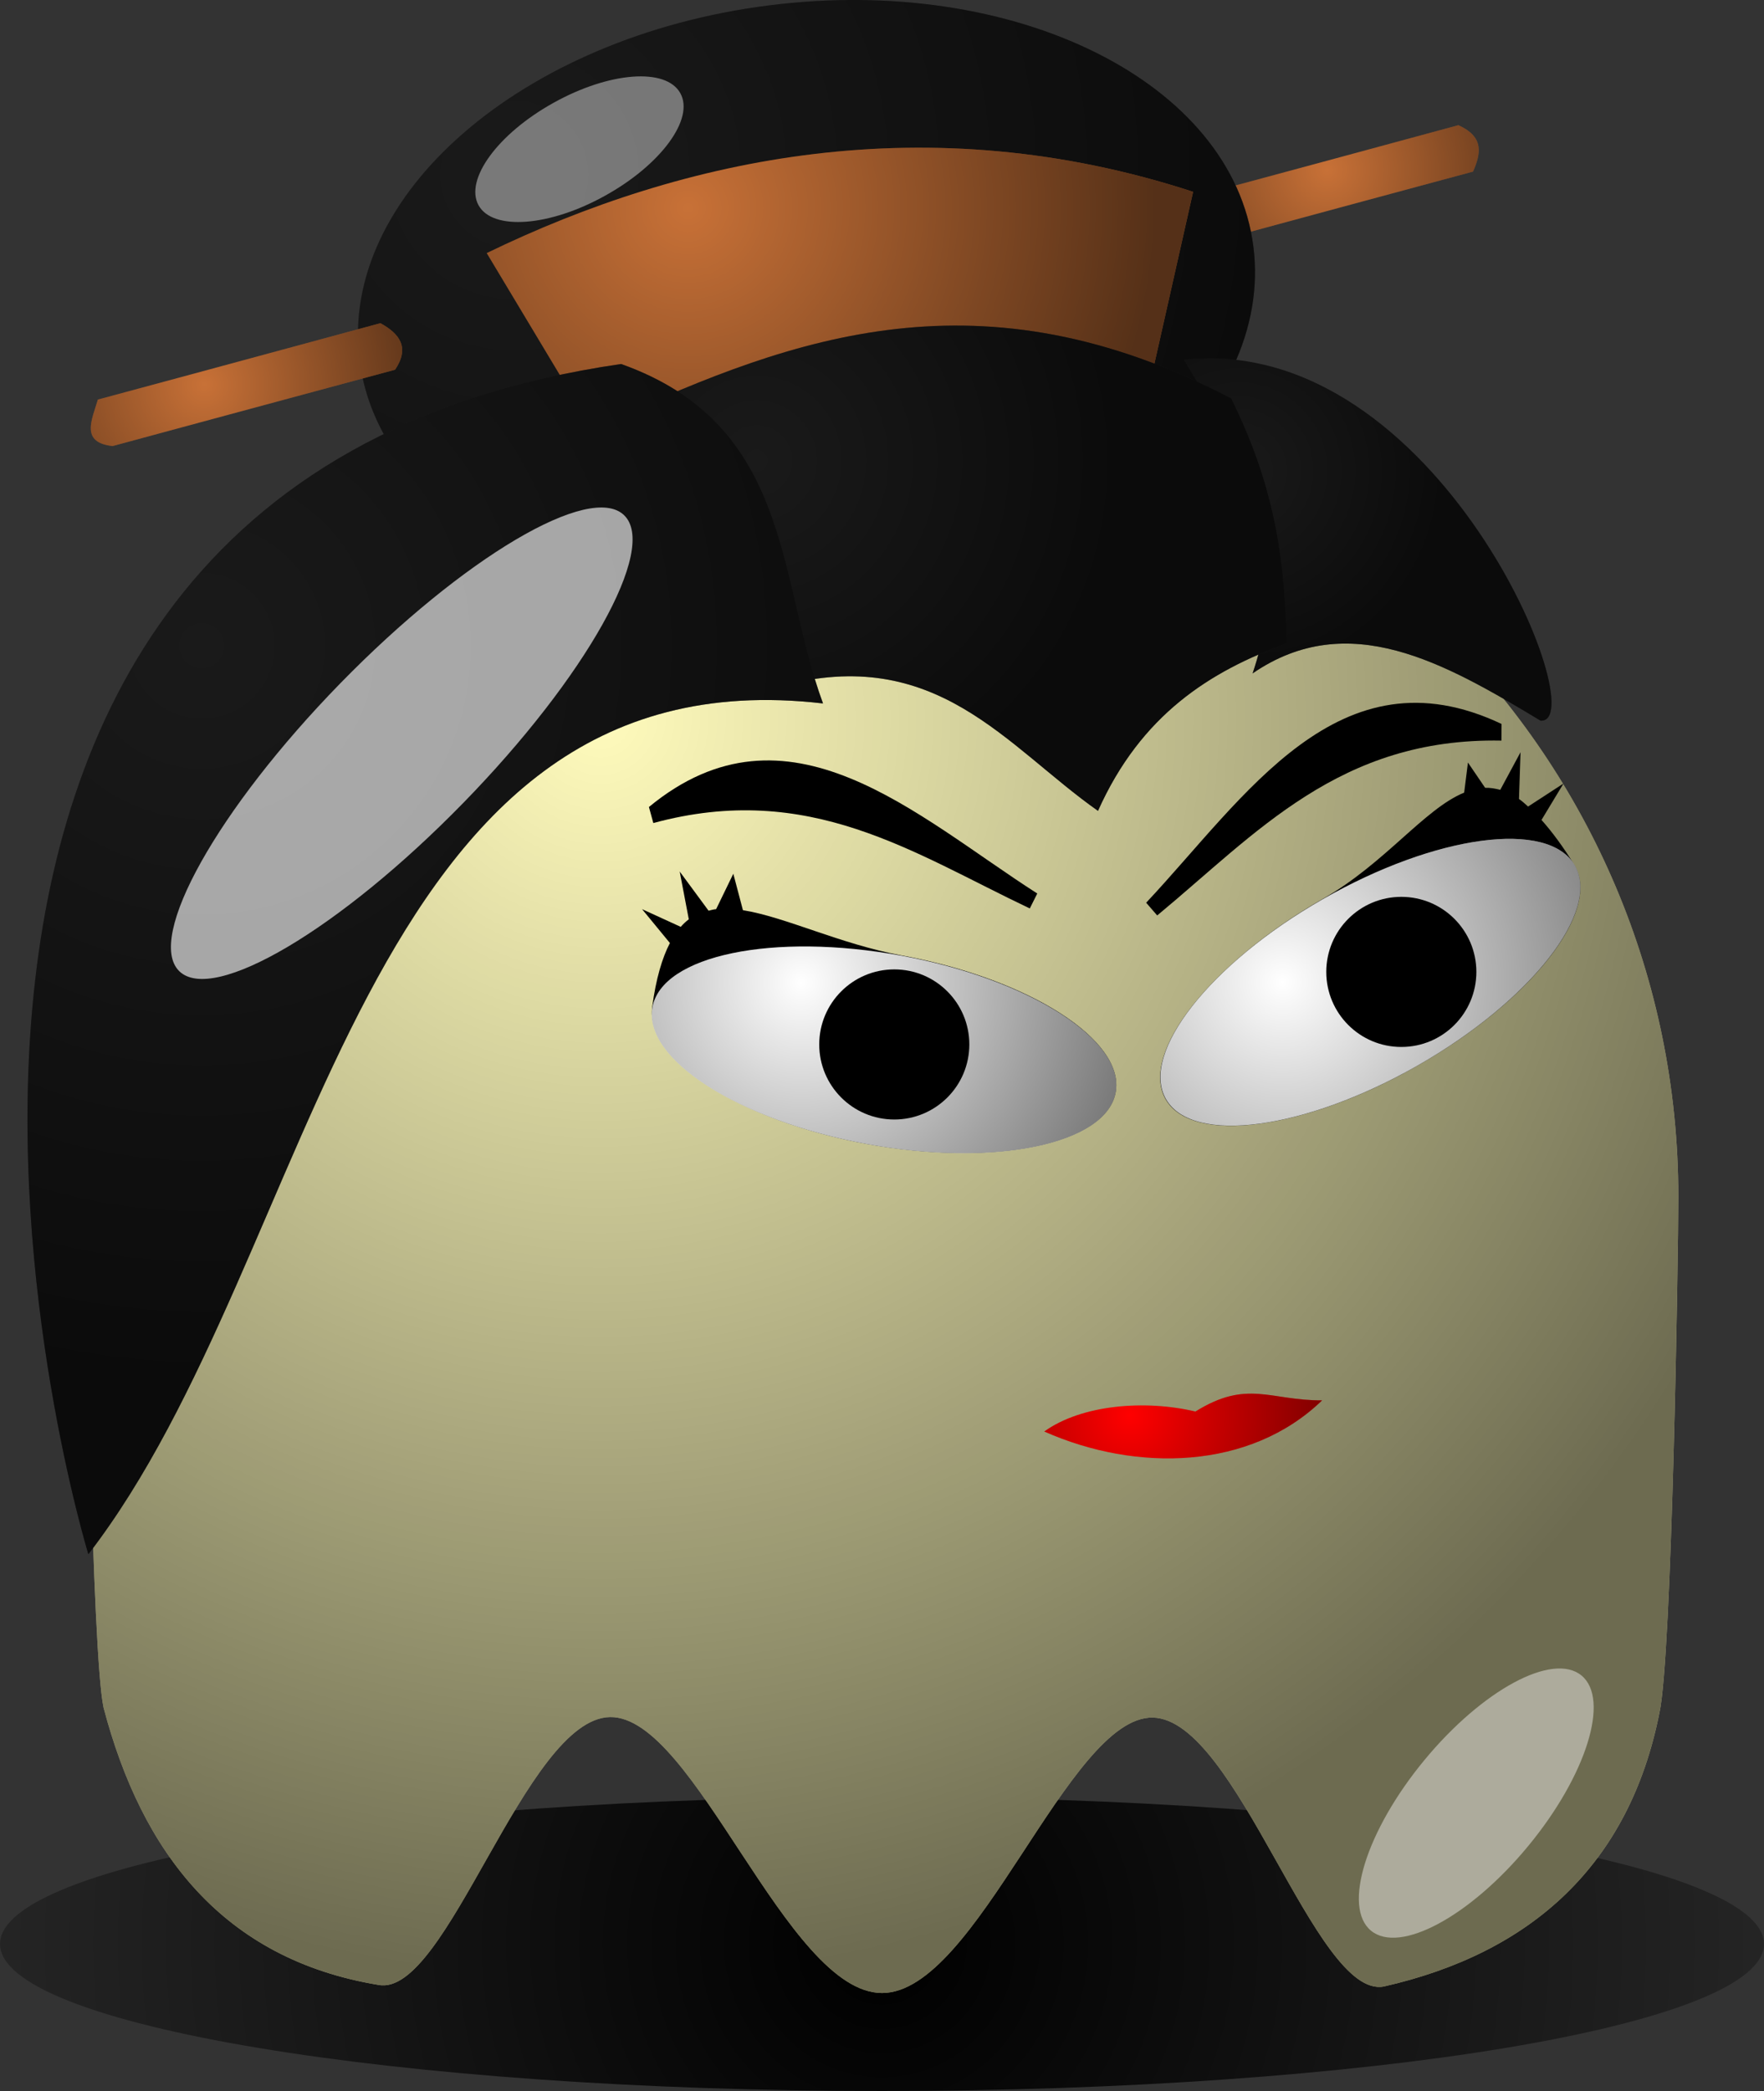 <svg version="1.1" xmlns="http://www.w3.org/2000/svg" xmlns:xlink="http://www.w3.org/1999/xlink" width="102.651" height="121.663" viewBox="0,0,102.651,121.663"><rect x="0" y="0" width="102.651" height="121.663" fill="#333333" stroke="none"/><defs><radialGradient cx="265.913" cy="126.144" r="12.848" gradientUnits="userSpaceOnUse" id="color-1"><stop offset="0" stop-color="#000000" stop-opacity="0"/><stop offset="1" stop-color="#000000" stop-opacity="0.572"/></radialGradient><radialGradient cx="218.6" cy="126.412" r="43.24" gradientUnits="userSpaceOnUse" id="color-2"><stop offset="0" stop-color="#000000" stop-opacity="0"/><stop offset="1" stop-color="#000000" stop-opacity="0.572"/></radialGradient><radialGradient cx="239.994" cy="229.364" r="71.999" gradientUnits="userSpaceOnUse" id="color-3"><stop offset="0" stop-color="#000000"/><stop offset="1" stop-color="#000000" stop-opacity="0"/></radialGradient><radialGradient cx="223.624" cy="158.076" r="73.387" gradientUnits="userSpaceOnUse" id="color-4"><stop offset="0" stop-color="#000000" stop-opacity="0"/><stop offset="1" stop-color="#000000" stop-opacity="0.572"/></radialGradient><radialGradient cx="235.305" cy="173.425" r="21.275" gradientUnits="userSpaceOnUse" id="color-5"><stop offset="0" stop-color="#000000" stop-opacity="0"/><stop offset="1" stop-color="#000000" stop-opacity="0.572"/></radialGradient><radialGradient cx="263.304" cy="173.406" r="23.043" gradientUnits="userSpaceOnUse" id="color-6"><stop offset="0" stop-color="#000000" stop-opacity="0"/><stop offset="1" stop-color="#000000" stop-opacity="0.572"/></radialGradient><radialGradient cx="228.708" cy="128.351" r="27.145" gradientUnits="userSpaceOnUse" id="color-7"><stop offset="0" stop-color="#000000" stop-opacity="0"/><stop offset="1" stop-color="#000000" stop-opacity="0.572"/></radialGradient><radialGradient cx="260.77" cy="143.649" r="11.826" gradientUnits="userSpaceOnUse" id="color-8"><stop offset="0" stop-color="#000000" stop-opacity="0"/><stop offset="1" stop-color="#000000" stop-opacity="0.572"/></radialGradient><radialGradient cx="232.699" cy="143.067" r="20.903" gradientUnits="userSpaceOnUse" id="color-9"><stop offset="0" stop-color="#000000" stop-opacity="0"/><stop offset="1" stop-color="#000000" stop-opacity="0.572"/></radialGradient><radialGradient cx="200.419" cy="153.828" r="42.653" gradientUnits="userSpaceOnUse" id="color-10"><stop offset="0" stop-color="#000000" stop-opacity="0"/><stop offset="1" stop-color="#000000" stop-opacity="0.572"/></radialGradient><radialGradient cx="254.418" cy="198.586" r="12.997" gradientUnits="userSpaceOnUse" id="color-11"><stop offset="0" stop-color="#000000" stop-opacity="0"/><stop offset="1" stop-color="#000000" stop-opacity="0.572"/></radialGradient><radialGradient cx="200.566" cy="138.636" r="13.563" gradientUnits="userSpaceOnUse" id="color-12"><stop offset="0" stop-color="#000000" stop-opacity="0"/><stop offset="1" stop-color="#000000" stop-opacity="0.572"/></radialGradient></defs><g transform="translate(-188.674,-116.258)"><g data-paper-data="{&quot;isPaintingLayer&quot;:true}" stroke="none" stroke-width="1" stroke-linecap="butt" stroke-linejoin="miter" stroke-miterlimit="10" stroke-dasharray="" stroke-dashoffset="0" style="mix-blend-mode: normal"><path d="M257.1,127.987l16.44,-4.444c1.534,0.692 1.294,1.679 0.854,2.698l-16.44,4.444z" fill="#c87137" fill-rule="nonzero"/><path d="M257.1,127.987l16.44,-4.444c1.534,0.692 1.294,1.679 0.854,2.698l-16.44,4.444z" fill="url(#color-1)" fill-rule="nonzero"/><path d="M209.598,137.219c-1.218,-9.575 9.438,-18.818 23.801,-20.645c14.363,-1.827 26.994,4.454 28.211,14.03c1.218,9.575 -9.438,18.818 -23.801,20.645c-14.363,1.827 -26.994,-4.454 -28.211,-14.03z" fill="#1a1a1a" fill-rule="nonzero"/><path d="M209.598,137.219c-1.218,-9.575 9.438,-18.818 23.801,-20.645c14.363,-1.827 26.994,4.454 28.211,14.03c1.218,9.575 -9.438,18.818 -23.801,20.645c-14.363,1.827 -26.994,-4.454 -28.211,-14.03z" fill="url(#color-2)" fill-rule="nonzero"/><path d="M216.999,130.984c11.491,-5.582 25.663,-8.611 41.104,-3.564l-2.417,10.729l-31.373,5.026z" fill="#c87137" fill-rule="nonzero"/><path d="M291.325,229.366c0,4.723 -22.991,8.554 -51.325,8.554c-28.335,0 -51.325,-3.831 -51.325,-8.554c0,-4.723 22.991,-8.554 51.325,-8.554c28.335,0 51.325,3.831 51.325,8.554z" fill="url(#color-3)" fill-rule="nonzero"/><path d="M286.34,185.882c0,3.457 -0.378,26.775 -1.098,30.019c-1.761,8.882 -7.471,13.994 -16.047,15.94c-3.985,0.741 -8.519,-15.555 -13.438,-15.648c-4.919,-0.093 -10.223,16.025 -15.754,16.025c-5.56,0 -10.886,-16.125 -15.826,-16.054c-4.94,0.078 -9.488,16.353 -13.48,15.583c-9.039,-1.497 -13.773,-7.685 -15.997,-16.139c-0.677,-3.151 -1.034,-26.376 -1.034,-29.727c0,-25.578 20.759,-46.337 46.337,-46.337c25.578,0 46.337,20.759 46.337,46.337z" fill="#fffbbc" fill-rule="nonzero"/><path d="M286.34,185.882c0,3.457 -0.378,26.775 -1.098,30.019c-1.761,8.882 -7.471,13.994 -16.047,15.94c-3.985,0.741 -8.519,-15.555 -13.438,-15.648c-4.919,-0.093 -10.223,16.025 -15.754,16.025c-5.56,0 -10.886,-16.125 -15.826,-16.054c-4.94,0.078 -9.488,16.353 -13.48,15.583c-9.039,-1.497 -13.773,-7.685 -15.997,-16.139c-0.677,-3.151 -1.034,-26.376 -1.034,-29.727c0,-25.578 20.759,-46.337 46.337,-46.337c25.578,0 46.337,20.759 46.337,46.337z" fill="url(#color-4)" fill-rule="nonzero"/><path d="M277.605,223.665c-3.38,4.096 -7.478,6.306 -9.15,4.927c-1.671,-1.379 -0.279,-5.822 3.102,-9.918c3.38,-4.096 7.478,-6.306 9.15,-4.927c1.671,1.379 0.279,5.822 -3.102,9.918z" fill-opacity="0.434" fill="#ffffff" fill-rule="nonzero"/><path d="M229.907,169.246c0.14,-0.03 0.29,-0.08 0.44,-0.09l1,-2.06l0.56,2.12c2.49,0.4 5.66,1.97 9.22,2.63c7.44,1.36 13.03,4.94 12.47,7.97c-0.55,3.02 -7.06,4.36 -14.5,3c-7.44,-1.37 -12.87,-4.93 -12.47,-7.97c0.22,-1.65 0.58,-2.85 1.03,-3.72l-1.62,-1.97l2.25,1.03c0.15,-0.17 0.3,-0.31 0.47,-0.44l-0.53,-2.78z" fill="#000000" fill-rule="nonzero"/><path d="M226.64,174.864c0.556,-3.026 7.041,-4.37 14.484,-3.001c7.443,1.369 13.025,4.931 12.469,7.957c-0.556,3.026 -7.041,4.37 -14.484,3.001c-7.443,-1.369 -13.025,-4.931 -12.469,-7.957z" fill="#ffffff" fill-rule="nonzero"/><path d="M277.067,162.746c0.18,0.12 0.35,0.28 0.53,0.44l2.06,-1.34l-1.28,2.12c0.6,0.67 1.25,1.54 1.94,2.66c1.53,2.67 -2.56,7.87 -9.13,11.62c-6.56,3.76 -13.16,4.64 -14.68,1.97c-1.53,-2.67 2.59,-7.9 9.15,-11.66c3.6,-2.05 5.91,-5.24 8.22,-6.18l0.22,-1.75l1,1.47c0.29,-0.01 0.58,0.04 0.88,0.12l1.18,-2.19z" fill="#000000" fill-rule="nonzero"/><path d="M256.523,180.208c-1.527,-2.671 2.561,-7.881 9.131,-11.636c6.57,-3.755 13.133,-4.634 14.66,-1.962c1.527,2.671 -2.561,7.881 -9.131,11.636c-6.57,3.755 -13.133,4.634 -14.66,1.962z" fill="#ffffff" fill-rule="nonzero"/><path d="M226.64,174.864c0.556,-3.026 7.041,-4.37 14.484,-3.001c7.443,1.369 13.025,4.931 12.469,7.957c-0.556,3.026 -7.041,4.37 -14.484,3.001c-7.443,-1.369 -13.025,-4.931 -12.469,-7.957z" fill="url(#color-5)" fill-rule="nonzero"/><path d="M256.523,180.208c-1.527,-2.671 2.561,-7.881 9.131,-11.636c6.57,-3.755 13.133,-4.634 14.66,-1.962c1.527,2.671 -2.561,7.881 -9.131,11.636c-6.57,3.755 -13.133,4.634 -14.66,1.962z" fill="url(#color-6)" fill-rule="nonzero"/><path d="M236.347,177.028c0,-2.412 1.955,-4.367 4.367,-4.367c2.412,0 4.367,1.955 4.367,4.367c0,2.412 -1.955,4.367 -4.367,4.367c-2.412,0 -4.367,-1.955 -4.367,-4.367z" fill="#000000" fill-rule="nonzero"/><path d="M265.853,172.807c0,-2.412 1.955,-4.367 4.367,-4.367c2.412,0 4.367,1.955 4.367,4.367c0,2.412 -1.955,4.367 -4.367,4.367c-2.412,0 -4.367,-1.955 -4.367,-4.367z" fill="#000000" fill-rule="nonzero"/><path d="M249.035,168.245l-0.435,0.87c-6.787,-3.222 -12.825,-7.435 -21.907,-4.969l-0.257,-0.934c8.091,-6.665 15.533,0.506 22.598,5.033z" fill="#000000" fill-rule="evenodd"/><path d="M276.053,158.379l-0.007,0.97c-9.417,-0.178 -14.243,5.382 -20.032,10.173l-0.642,-0.741c5.746,-6.116 11.213,-14.885 20.68,-10.401z" fill="#000000" fill-rule="evenodd"/><path d="M278.317,158.187c-5.58,-3.36 -11.17,-6.57 -16.75,-2.75c2.8,-8.37 -0.97,-13.12 -4,-18.25c14.84,-1.59 23.96,21.25 20.75,21z" fill="#1a1a1a" fill-rule="evenodd"/><path d="M216.999,130.984c11.491,-5.582 25.663,-8.611 41.104,-3.564l-2.417,10.729l-31.373,5.026z" fill="url(#color-7)" fill-rule="nonzero"/><path d="M278.317,158.187c-5.58,-3.36 -11.17,-6.57 -16.75,-2.75c2.8,-8.37 -0.97,-13.12 -4,-18.25c14.84,-1.59 23.96,21.25 20.75,21z" fill="url(#color-8)" fill-rule="evenodd"/><path d="M224.317,140.687c10.6,-4.85 21.47,-8.84 36.001,-1.25c2.77,5.59 3.1,9.97 3.25,14.25c-4.48,1.62 -8.5,4.16 -11,9.75c-5.35,-3.77 -9.41,-9.71 -18.5,-7.25c-2.02,-4.92 -4.44,-9.92 -9.75,-15.5z" fill="#1a1a1a" fill-rule="evenodd"/><path d="M224.317,140.687c10.6,-4.85 21.47,-8.84 36.001,-1.25c2.77,5.59 3.1,9.97 3.25,14.25c-4.48,1.62 -8.5,4.16 -11,9.75c-5.35,-3.77 -9.41,-9.71 -18.5,-7.25c-2.02,-4.92 -4.44,-9.92 -9.75,-15.5z" fill="url(#color-9)" fill-rule="evenodd"/><path d="M224.817,137.437c9.99,3.55 9.09,12.54 11.75,19.75c-27.16,-3.15 -29.19,31.94 -42.751,49.501c0,0 -19,-62.001 31,-69.251z" fill="#1a1a1a" fill-rule="evenodd"/><path d="M224.817,137.437c9.99,3.55 9.09,12.54 11.75,19.75c-27.16,-3.15 -29.19,31.94 -42.751,49.501c0,0 -19,-62.001 31,-69.251z" fill="url(#color-10)" fill-rule="evenodd"/><path d="M194.369,139.507l16.441,-4.444c1.128,0.617 1.716,1.417 0.856,2.705l-16.441,4.444c-1.895,-0.211 -1.198,-1.535 -0.856,-2.705z" fill="#c87137" fill-rule="nonzero"/><path d="M258.239,198.386c3.015,-1.882 4.349,-0.634 7.371,-0.649c-4.185,4.049 -10.793,4.199 -16.168,1.811c2.174,-1.561 5.853,-1.861 8.797,-1.162z" fill="#ff0000" fill-rule="evenodd"/><path d="M258.239,198.386c3.015,-1.882 4.349,-0.634 7.371,-0.649c-4.185,4.049 -10.793,4.199 -16.168,1.811c2.174,-1.561 5.853,-1.861 8.797,-1.162z" fill="url(#color-11)" fill-rule="evenodd"/><path d="M194.369,139.507l16.441,-4.444c1.128,0.617 1.716,1.417 0.856,2.705l-16.441,4.444c-1.895,-0.211 -1.198,-1.535 -0.856,-2.705z" fill="url(#color-12)" fill-rule="nonzero"/><path d="M215.623,162.984c-7.143,7.321 -14.543,11.705 -16.517,9.781c-1.968,-1.925 2.231,-9.431 9.374,-16.752c7.15,-7.321 14.55,-11.698 16.517,-9.773c1.975,1.925 -2.224,9.424 -9.374,16.745z" fill-opacity="0.627" fill="#ffffff" fill-rule="nonzero"/><path d="M223.893,127.64c-3.236,1.804 -6.544,2.053 -7.371,0.563c-0.827,-1.497 1.126,-4.17 4.37,-5.967c3.244,-1.804 6.544,-2.053 7.371,-0.556c0.834,1.49 -1.126,4.163 -4.37,5.96z" fill-opacity="0.416" fill="#ffffff" fill-rule="nonzero"/></g></g></svg>